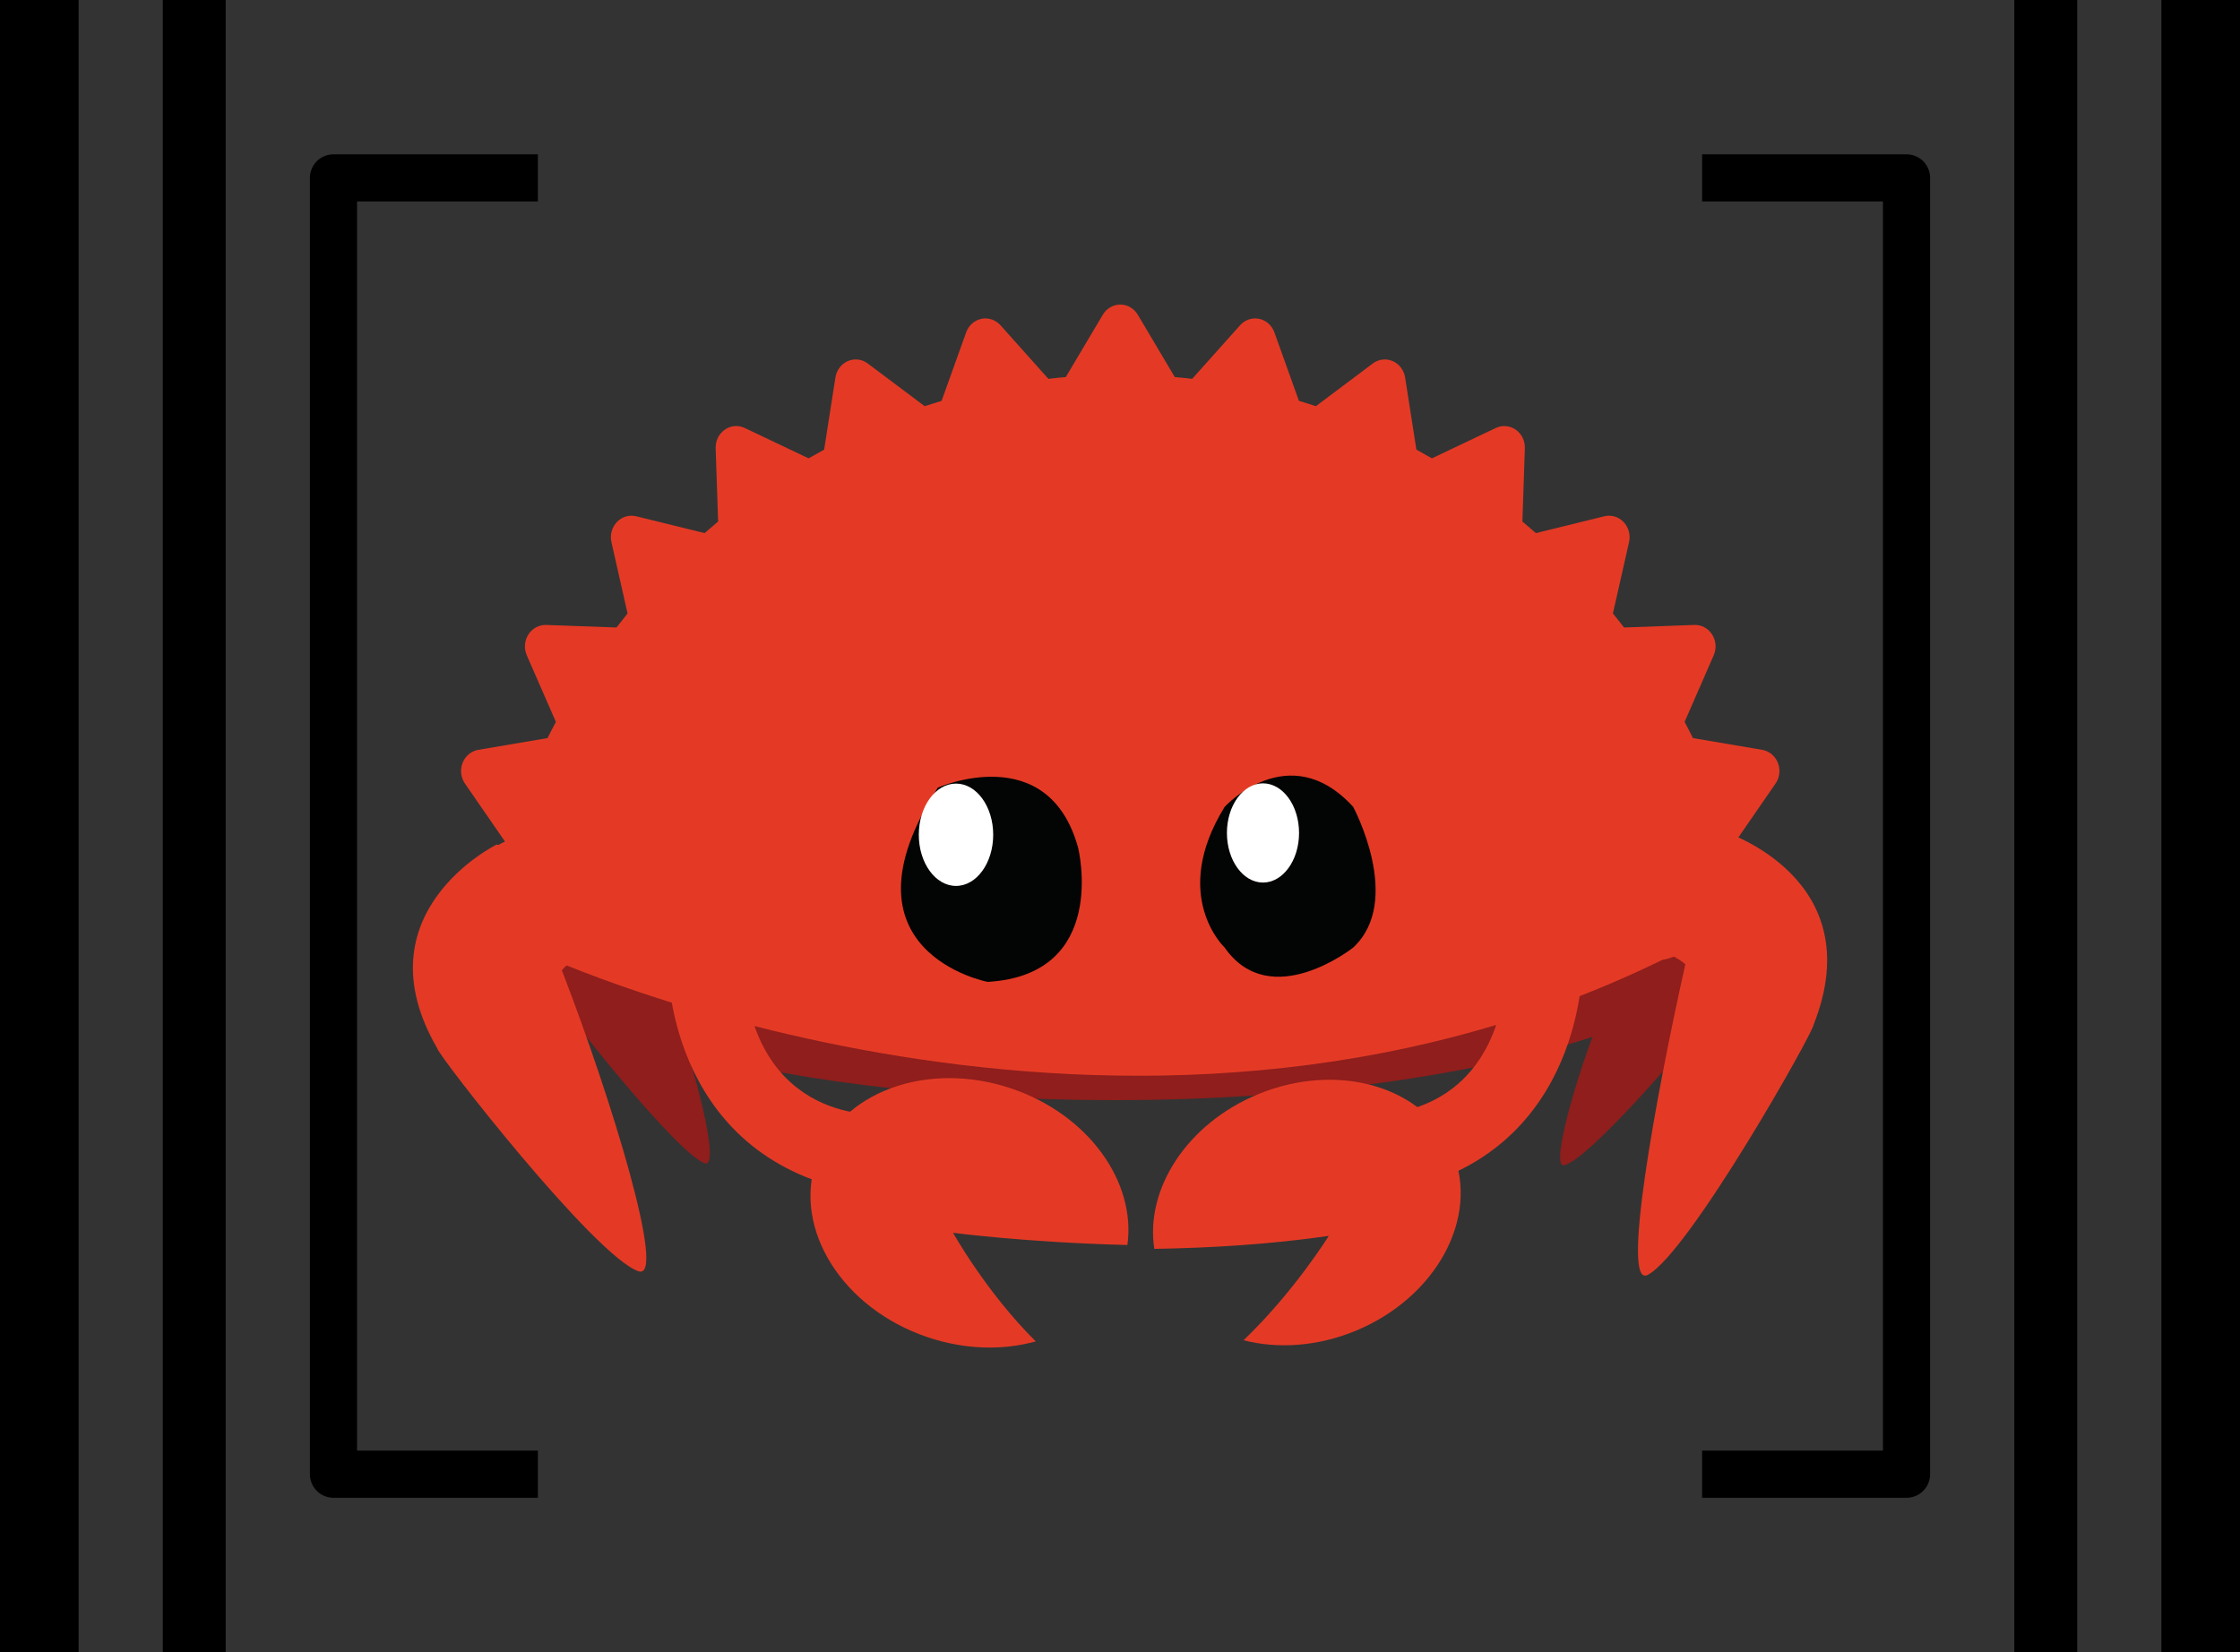 <svg xmlns="http://www.w3.org/2000/svg" fill-rule="evenodd" stroke-linejoin="round" stroke-miterlimit="1.414" clip-rule="evenodd" viewBox="0 0 1762384 1300000"><rect x="0" y="0" width="1762384" height="1300000" fill="#333333" stroke="none"/><g fill-rule="nonzero"><g fill="#8f1e1c"><path d="M876488.46 547018.195c-138198.337 0-263766.377 16614.668-356724.523 43691.589v231292.97c92960.246 27076.92 218526.186 43690.538 356724.523 43690.538 158177.934 0 299788.446-21763.377 394898.887-56066.76V603090.204c-95119.89-34306.532-236731.452-56072.009-394898.887-56072.009"/><path d="M1277571.258 756357.756c-4049.464-11195.084-4859.987-25359.285-1428.914-39016.384 6141.915-24451.12 23539.808-38004.28 38859.949-30271.766 3798.538 1918.167 7112.022 4967.076 9855.411 8838.058 250.926-1.05 501.852 0 750.679 16.798 0 0 46775.144 55755.99 3478.318 121788.4-939.66 3747.093-80353.046 96294.728-98735.745 99240.748-12031.854 1927.616 15634.06-94488.9 47220.302-160603.203zM510157.352 745417.798c5564.47-10110.537 7515.184-23925.121 4427.428-38242.607-5528.773-25634.359-25103.109-43161.39-43719.936-39145.522-4617.46 995.305-8740.417 3225.293-12248.133 6402.29-296.072-60.894-592.143-118.639-887.165-160.635 0 0-59100.971 44045.405-12658.645 119604.608 845.17 3927.676 88035.165 114271.116 109515.07 121536.424 14059.21 4758.147-11808.226-97141.997-44429.669-169999.808z"/></g><path fill="#e33a25" d="m427201.603 751769.693 7.35 15.749c194.231 152.235 374.814 289.772-7.35-15.749"/><path fill="#e43a25" d="M1367547.688 672848.71c-923.912-3216.894-1843.624-6431.687-2794.834-9619.184l32214.082-46669.105c3286.187-4747.648 3958.123-10916.86 1816.327-16331.194-2141.796-5385.987-6813.851-9249.62-12346.824-10194.53l-54475.111-9244.369c-2108.2-4306.69-4321.389-8548.286-6540.877-12756.285l22884.67-52393.16c2354.926-5340.84 1857.273-11543.65-1263.03-16386.839-3108.754-4867.336-8388.7-7710.465-14015.115-7488.936l-55283.534 2008.458c-2863.078-3727.145-5770.25-7420.693-8737.268-11045.998l12704.84-56159.15c1286.127-5704.107-338.068-11672.789-4307.74-15815.694-3949.724-4128.207-9689.527-5836.394-15145.857-4496.722l-53848.322 13237.14c-3486.717-3081.457-7033.28-6124.067-10618.688-9105.783l1940.215-57654.209c207.88-5836.394-2512.41-11381.966-7185.516-14619.857-4667.855-3258.89-10596.64-3751.293-15702.304-1329.174l-50234.565 23882.075c-4046.315-2320.279-8113.627-4619.56-12225.036-6842.198l-8876.904-56815.338c-899.765-5755.552-4603.812-10643.887-9791.368-12877.024-5168.657-2244.686-11095.343-1520.255-15634.06 1898.22l-44787.685 33604.149c-4409.58-1465.66-8839.108-2869.377-13325.33-4211.15l-19303.462-53877.718c-1963.313-5489.927-6489.432-9523.642-12008.756-10657.534-5500.426-1124.443-11160.437 780.075-14974.724 5041.62l-37698.76 42176.582c-4558.665-524.95-9118.38-1003.704-13693.845-1398.467l-29106.378-49043.978c-2950.219-4968.127-8157.723-7991.84-13770.488-7991.84-5600.167 0-10818.17 3023.713-13743.19 7991.84l-29116.878 49043.978c-4575.464 394.763-9157.227 873.517-13707.494 1398.467L787141.97 255929.22c-3817.436-4261.544-9498.445-6166.062-14979.973-5041.62-5517.225 1146.491-10050.693 5167.608-12003.507 10657.535l-19320.26 53877.719c-4472.574 1341.772-8904.202 2758.087-13324.28 4211.149l-44771.936-33604.15c-4552.367-3428.973-10478.002-4152.354-15660.309-1898.219-5164.458 2233.137-8883.203 7121.472-9777.718 12877.024l-8883.204 56815.338c-4109.309 2222.638-8177.671 4508.27-12234.485 6842.198l-50229.316-23882.075c-5100.414-2430.518-11054.397-1929.716-15700.204 1329.174-4666.806 3237.891-7393.396 8783.463-7181.316 14619.857l1926.566 57654.209c-3574.91 2981.716-7112.022 6024.326-10616.589 9105.782l-53837.822-13237.139c-5471.029-1328.123-11202.433 368.515-15161.606 4496.722-3984.37 4142.905-5598.066 10111.587-4318.238 15815.693l12681.742 56159.151c-2941.82 3640.004-5853.193 7318.853-8706.82 11045.998l-55282.485-2008.458c-5580.219-164.835-10905.312 2621.6-14022.465 7488.936-3123.452 4843.19-3595.907 11045.998-1271.429 16386.84l22902.519 52393.16c-2224.738 4207.998-4434.778 8449.594-6560.825 12756.284l-54471.962 9244.37c-5534.023 932.311-10198.729 4793.843-12351.024 10194.529-2138.646 5414.334-1444.662 11583.546 1821.577 16331.194l32221.431 46669.105c-248.826 823.122-477.705 1654.643-724.431 2481.964l-17704.464 18805.809 47603.516 67245.045s456863.985 210746.427 880656.12 3565.46c48408.79-8685.823 59692.065-82479.094 59692.065-82479.094z"/><path fill="#030404" d="M963525.17 634905.324s50560.034-55360.177 101121.119 0c0 0 39728.215 73820.569 0 110722.454 0 0-65006.659 51672.928-101121.119 0 0 0-43338.822-40601.733 0-110722.454"/><path fill="#fff" d="M1022067.594 655441.368c0 21557.597-12706.94 39034.232-28378.797 39034.232-15668.708 0-28375.647-17476.635-28375.647-39034.232 0-21556.547 12706.94-39035.282 28375.647-39035.282 15671.857 0 28378.797 17478.735 28378.797 39035.282"/><path fill="#030404" d="M737859.664 619786.764s86730.14-38401.142 110396.985 47310.594c0 0 24796.538 99902.184-71222.066 105535.948 0 0-122439.338-23582.854-39179.119-152854.941z"/><path fill="#fff" d="M781430.514 656858.733c0 22229.533-13102.752 40259.465-29268.062 40259.465-16159.011 0-29264.913-18029.932-29264.913-40259.465 0-22234.782 13105.902-40259.465 29264.913-40259.465 16165.31 0 29268.062 18024.683 29268.062 40259.465"/><g fill="#e43a25"><path d="M442039.84 763476.078c11514.253-13084.904 39487.789-28932.094 37344.943-48591.472-3835.285-35199.997-33025.654-60893.15-65197.74-57386.484-7979.24 869.317-15389.434 3456.27-21968.108 7387.097-485.053-112.34-971.157-221.53-1457.26-308.671 0 0-108801.138 53411.563-46787.744 160277.734 584.794 5393.336 123730.715 163437.933 158314.42 175469.787 22634.795 7876.35-20904.558-135059.136-60246.411-236846.941zM1326003.145 758699.033c-13326.38-11233.93-48465.484-21436.858-49261.308-41195.976-1423.664-35379.53 23635.349-65115.848 55972.269-66416.674 8019.136-323.37 15731.701 1137.041 22819.576 4049.464 464.056-182.682 928.112-363.265 1395.317-521.8 0 0 115509.998 36695.055 70023.08 151574.063 220.48 5420.633-98132.052 179973.858-130544.565 197003.236-21217.43 11144.688 5780.75-137988.357 29600.88-244479.714zM525548.886 759633.444s-1452.012 144151.27 139815.183 176309.707l29453.895-59175.514s-102360 9901.607-110239.5-117137.343zM1244961.364 759633.444s1450.962 144151.27-139815.183 176309.707l-29453.895-59175.514s102360 9901.607 110239.5-117137.343z"/><path d="M1142921.583 906650.941c-21260.475-51384.206-89866.19-71784.813-153232.905-45565.66-55776.987 23077.852-88860.386 74576.497-81497.438 121620.416 44039.106-684.535 91278.306-3539.213 137263.926-10202.928 0 0-27126.266 43846.974-67043.464 82113.729 26841.743 6928.29 58146.612 5005.923 88271.392-7458.49 63368.815-26219.153 97504.213-89129.16 76243.738-140508.117zM749818.025 970054.402s57957.63 7659.02 137190.433 9612.884c6939.839-49881.798-30846.062-102671.82-91132.37-123090.276-66603.556-22560.25-135426.6 2931.321-153715.859 56938.177s20867.812 116076.944 87471.369 138639.295c29524.238 10001.348 59479.984 10550.445 85282.327 3367.03-38752.86-38326.6-65091.7-85462.91-65091.7-85462.91z"/></g></g><g fill="none" stroke="#000" stroke-linejoin="miter" stroke-miterlimit="4"><path stroke-width="61838" d="M298957 1500047H30919V-200042h268038"/><path stroke-width="37103" d="M423193 1160030H262370V139977h160823"/><path stroke-width="49470" d="M367259 1330039H152829V-30032h214430"/></g><g fill="none" stroke="#000" stroke-linejoin="miter" stroke-miterlimit="4"><path stroke-width="61838" d="M1463427 1500047h268038V-200042h-268038"/><path stroke-width="37103" d="M1339191 1160030h160823V139977h-160823"/><path stroke-width="49470" d="M1395125 1330039h214430V-30032h-214430"/></g></svg>
